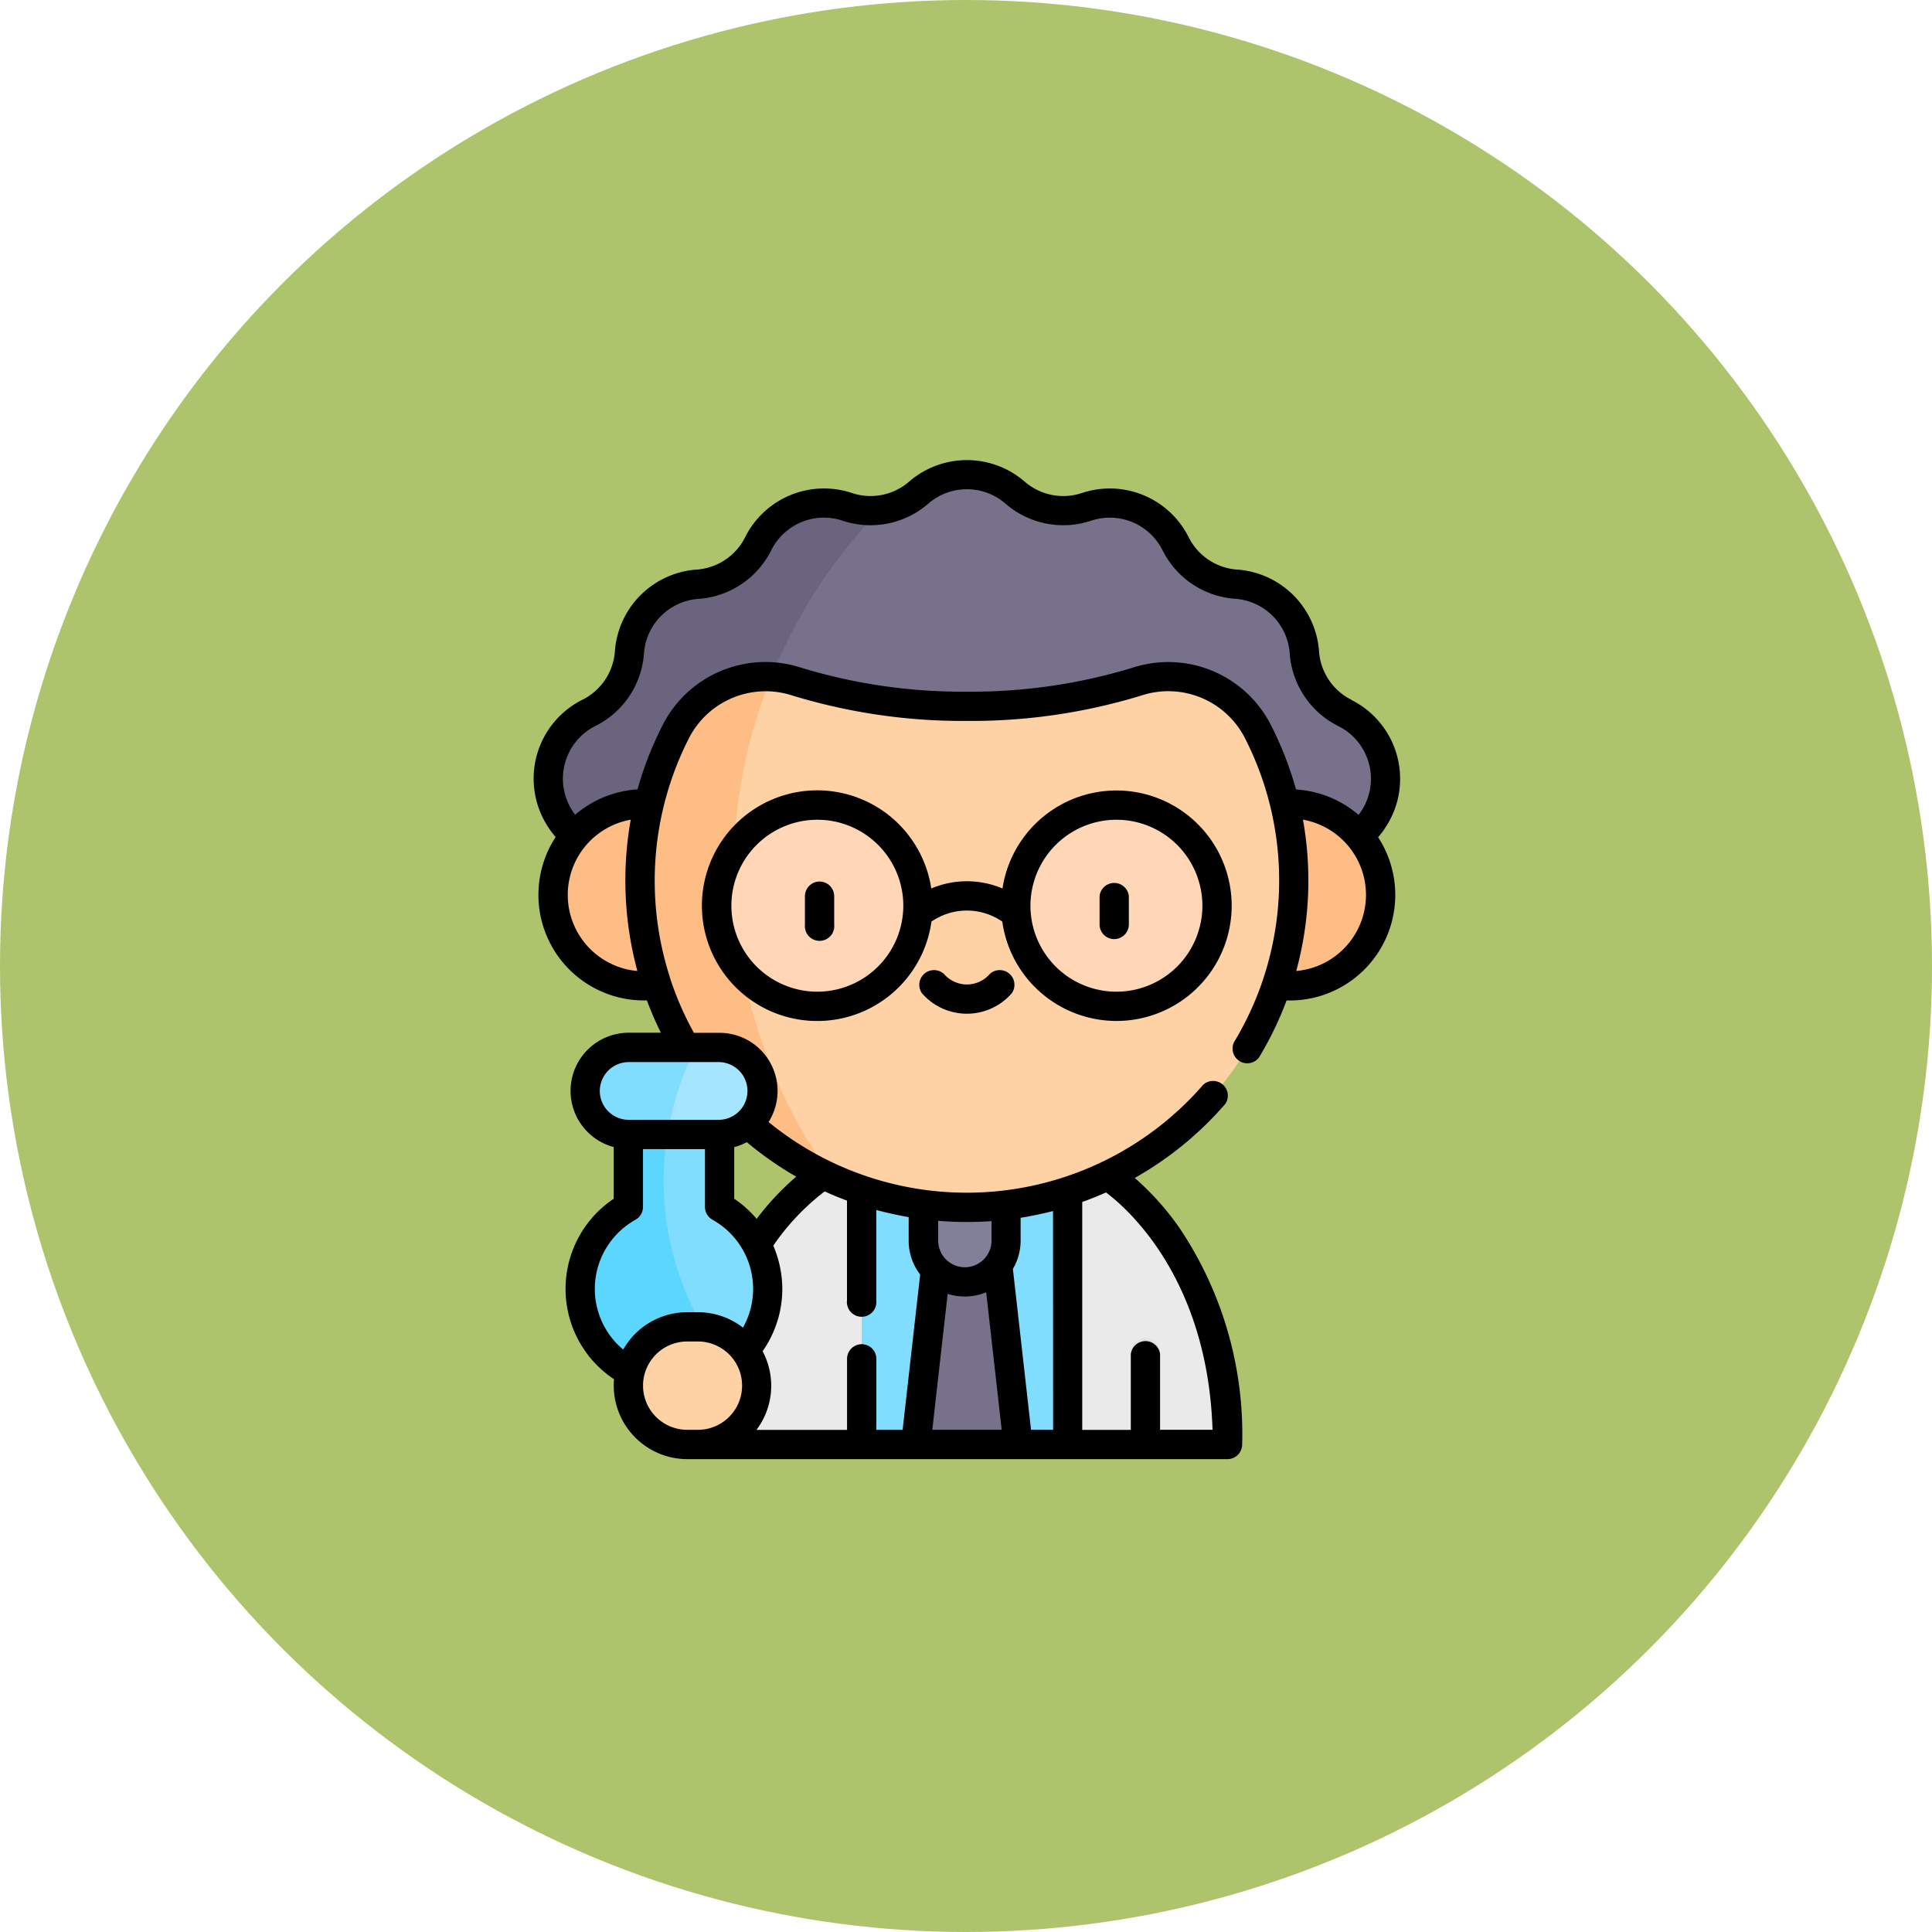 <svg xmlns="http://www.w3.org/2000/svg" width="105" height="105" viewBox="0 0 105 105"><g transform="translate(-1220 -2261.162)"><g transform="translate(928 95.162)"><circle cx="52.5" cy="52.5" r="52.5" transform="translate(292 2166)" fill="#adc46c"/></g><g transform="translate(1215.048 2286.163)"><g transform="translate(34.748 0.794)"><path d="M84.749,20.456a3.98,3.98,0,0,1-2.2-3.287v-.016a3.98,3.98,0,0,0-3.692-3.692h-.016a3.979,3.979,0,0,1-3.287-2.2,3.98,3.98,0,0,0-4.837-2,3.98,3.98,0,0,1-3.882-.767l-.012-.01a3.98,3.98,0,0,0-5.221,0l-.012.01a3.98,3.98,0,0,1-3.882.767,3.98,3.98,0,0,0-4.837,2,3.979,3.979,0,0,1-3.287,2.2h-.016a3.98,3.98,0,0,0-3.692,3.692v.016a3.979,3.979,0,0,1-2.2,3.287,3.979,3.979,0,0,0-2,4.837,4.179,4.179,0,0,0,2.94,2.717l19.6,4.935,19.6-4.935a4.179,4.179,0,0,0,2.94-2.717A3.98,3.98,0,0,0,84.749,20.456Z" transform="translate(-41.457 -7.501)" fill="#77718c"/><path d="M128.913,366.768l2.574,7.3-2.574,7.3h-8.684c0-10.65,6.515-14.606,6.515-14.606Z" transform="translate(-111.875 -328.668)" fill="#eaeaea"/><path d="M299.281,381.374H290.6l-2.021-7.3,2.021-7.3h2.169S299.281,370.724,299.281,381.374Z" transform="translate(-262.369 -328.668)" fill="#eaeaea"/><path d="M202.113,366.768H213.3v14.606h-11.19Z" transform="translate(-185.076 -328.668)" fill="#81ddfd"/><path d="M65.424,329.69v-6.3H60.465v6.3a5.1,5.1,0,1,0,4.959,0Z" transform="translate(-56.11 -289.888)" fill="#81ddfd"/><path d="M51.523,42.124a28.225,28.225,0,0,1,7.955-19.678,3.975,3.975,0,0,1-1.772-.176,3.98,3.98,0,0,0-4.837,2,3.98,3.98,0,0,1-3.287,2.2h-.016a3.98,3.98,0,0,0-3.692,3.692v.016a3.979,3.979,0,0,1-2.2,3.287,3.98,3.98,0,0,0-2,4.837,4.179,4.179,0,0,0,2.94,2.717l6.924,1.743C51.526,42.555,51.523,42.34,51.523,42.124Z" transform="translate(-41.458 -20.517)" fill="#6a647f"/><circle cx="4.947" cy="4.947" r="4.947" transform="translate(35.345 17.896)" fill="#ffbd86"/><path d="M234.25,422.725l-1.071-9.7h-3.41l-1.071,9.7Z" transform="translate(-208.842 -370.018)" fill="#77718c"/><path d="M233.716,369.83v3.205a2.243,2.243,0,0,0,4.487,0V369.83Z" transform="translate(-213.327 -331.405)" fill="#827f98"/><path d="M122.054,114.1a5.487,5.487,0,0,0-6.557-2.669,32.469,32.469,0,0,1-18.479,0,5.489,5.489,0,0,0-6.559,2.674,17.764,17.764,0,1,0,31.6-.005Z" transform="translate(-83.506 -100.168)" fill="#fed2a4"/><path d="M341.61,456.458v-4.9a.8.8,0,1,0-1.591,0v4.9Z" transform="translate(-308.357 -403.752)" fill="#e2e2e2"/><circle cx="4.928" cy="4.928" r="4.928" transform="translate(24.952 27.109) rotate(-76.7)" fill="#ffd7b6"/><path d="M59.193,138.473a28.348,28.348,0,0,1-3.385-27.294,5.464,5.464,0,0,0-5.166,2.93,17.638,17.638,0,0,0-1.474,3.971c-.087,0-.176-.008-.267-.008a4.947,4.947,0,1,0,0,9.894,4.513,4.513,0,0,0,.694-.052A17.714,17.714,0,0,0,59.193,138.473Z" transform="translate(-43.689 -100.177)" fill="#ffbd86"/><circle cx="4.928" cy="4.928" r="4.928" transform="translate(8.696 27.105) rotate(-76.7)" fill="#ffd7b6"/><path d="M67.689,301.089H62.766a2.364,2.364,0,0,0,0,4.728h4.923a2.364,2.364,0,1,0,0-4.728Z" transform="translate(-58.393 -269.954)" fill="#a4e6ff"/><path d="M62.382,328.27a15.744,15.744,0,0,1,.772-4.882H60.465v6.3a5.1,5.1,0,1,0,5.486,8.567A15.693,15.693,0,0,1,62.382,328.27Z" transform="translate(-56.11 -289.888)" fill="#5bd6fd"/><path d="M66.427,301.089H62.766a2.364,2.364,0,0,0,0,4.728h2.1A15.646,15.646,0,0,1,66.427,301.089Z" transform="translate(-58.393 -269.954)" fill="#81ddfd"/><path d="M86.317,444.263h-.583a3.194,3.194,0,1,0,0,6.388h.583a3.194,3.194,0,1,0,0-6.388Z" transform="translate(-78.183 -397.945)" fill="#fed2a4"/></g><g transform="translate(33.952 -0.001)"><path d="M173.839,216.034a.8.8,0,0,0-.8.8v1.538a.8.8,0,1,0,1.591,0v-1.538A.8.8,0,0,0,173.839,216.034Z" transform="translate(-158.293 -193.124)"/><path d="M324.749,219.163a.8.8,0,0,0,.8-.8v-1.538a.8.8,0,0,0-1.591,0v1.538A.8.8,0,0,0,324.749,219.163Z" transform="translate(-293.199 -193.124)"/><path d="M235.018,261.133a1.644,1.644,0,0,1-2.482,0,.8.8,0,0,0-1.2,1.045,3.235,3.235,0,0,0,4.881,0,.8.8,0,0,0-1.2-1.045Z" transform="translate(-210.229 -233.196)"/><path d="M142.826,181.891a6.263,6.263,0,1,0-6.192-7.2,4.964,4.964,0,0,0-3.87,0,6.268,6.268,0,1,0,.01,1.8,3.387,3.387,0,0,1,3.849,0A6.271,6.271,0,0,0,142.826,181.891ZM126.572,180.3a4.672,4.672,0,1,1,4.672-4.672A4.677,4.677,0,0,1,126.572,180.3Zm16.254-9.344a4.672,4.672,0,1,1-4.672,4.672A4.677,4.677,0,0,1,142.826,170.956Z" transform="translate(-111.151 -151.404)"/><path d="M78.4,13.032a3.2,3.2,0,0,1-1.762-2.63v-.017A4.8,4.8,0,0,0,72.2,5.955h-.017a3.2,3.2,0,0,1-2.631-1.762,4.793,4.793,0,0,0-5.8-2.4,3.2,3.2,0,0,1-3.106-.614l-.012-.011a4.8,4.8,0,0,0-6.266,0l-.012.01a3.2,3.2,0,0,1-3.106.614,4.793,4.793,0,0,0-5.8,2.4,3.2,3.2,0,0,1-2.632,1.763H42.8a4.8,4.8,0,0,0-4.43,4.429V10.4A3.2,3.2,0,0,1,36.6,13.031a4.793,4.793,0,0,0-2.4,5.8,4.965,4.965,0,0,0,.951,1.659,5.738,5.738,0,0,0,4.959,8.879,18.439,18.439,0,0,0,.76,1.757H39.119a3.16,3.16,0,0,0-.813,6.213V40.15a5.892,5.892,0,0,0,.018,9.808c-.01.115-.016.231-.016.349A4,4,0,0,0,42.3,54.3H71.661a.8.8,0,0,0,.8-.8,20.1,20.1,0,0,0-3.4-11.755,15.055,15.055,0,0,0-2.436-2.727,18.584,18.584,0,0,0,4.919-4.024.8.8,0,0,0-1.2-1.041,17.014,17.014,0,0,1-23.622,2.025,3.159,3.159,0,0,0-2.67-4.848H42.665a16.846,16.846,0,0,1-1.309-3.015l0-.015a17.066,17.066,0,0,1,1.056-13.015A4.678,4.678,0,0,1,48.017,12.8a31.687,31.687,0,0,0,9.483,1.38,31.609,31.609,0,0,0,9.483-1.38,4.675,4.675,0,0,1,5.609,2.277,16.993,16.993,0,0,1-.577,16.568.8.8,0,0,0,1.36.826,18.434,18.434,0,0,0,1.5-3.1A5.738,5.738,0,0,0,79.849,20.5a4.966,4.966,0,0,0,.951-1.659,4.793,4.793,0,0,0-2.4-5.8ZM39.592,27.77a4.152,4.152,0,0,1-.361-8.223A18.841,18.841,0,0,0,39.592,27.77ZM37.55,34.291a1.571,1.571,0,0,1,1.569-1.569h4.924a1.569,1.569,0,0,1,.006,3.137H39.113A1.57,1.57,0,0,1,37.55,34.291Zm-.271,10.757a4.309,4.309,0,0,1,2.21-3.759.8.8,0,0,0,.408-.695V37.45h3.368v3.144a.8.8,0,0,0,.408.695,4.3,4.3,0,0,1,1.657,5.865,3.968,3.968,0,0,0-2.449-.838H42.3a3.99,3.99,0,0,0-3.477,2.03A4.293,4.293,0,0,1,37.279,45.048ZM39.9,50.306a2.4,2.4,0,0,1,2.4-2.4h.583a2.4,2.4,0,1,1,0,4.8H42.3A2.4,2.4,0,0,1,39.9,50.306Zm11.887-2.254a.8.8,0,0,0-.8.8v3.857H46.066a3.986,3.986,0,0,0,.8-2.4,4.055,4.055,0,0,0-.467-1.875,5.907,5.907,0,0,0,1.07-3.384,6.025,6.025,0,0,0-.49-2.352,12.753,12.753,0,0,1,2.792-2.948c.4.18.8.348,1.213.5v5.428a.8.8,0,1,0,1.591,0V40.759c.625.17,1.34.316,1.761.388v1.276a3.023,3.023,0,0,0,.625,1.843l-.953,8.44H52.58V48.848A.8.8,0,0,0,51.785,48.052Zm10.4,4.653H60.987L60,43.961a3.02,3.02,0,0,0,.42-1.538v-1.24c.59-.093,1.261-.237,1.761-.367Zm-4.8-8.834a1.451,1.451,0,0,1-1.448-1.448V41.347a18.97,18.97,0,0,0,2.9.018v1.058A1.451,1.451,0,0,1,57.38,43.871Zm-1.766,8.834.834-7.388a3.069,3.069,0,0,0,2.094-.084l.843,7.472H55.614Zm15.239,0H68V48.6a.8.8,0,0,0-1.591,0v4.109h-2.64V40.325c.438-.157.87-.331,1.293-.519,1.238.933,5.524,4.742,5.789,12.9ZM48.225,38.948a14.7,14.7,0,0,0-2.15,2.294,5.892,5.892,0,0,0-1.219-1.093V37.344a3.145,3.145,0,0,0,.685-.272A18.42,18.42,0,0,0,48.225,38.948ZM66.5,11.289a30.005,30.005,0,0,1-9,1.3,30.006,30.006,0,0,1-9-1.3,6.263,6.263,0,0,0-7.509,3.068A18.717,18.717,0,0,0,39.6,17.9a5.755,5.755,0,0,0-3.391,1.38,3.367,3.367,0,0,1-.5-.953,3.2,3.2,0,0,1,1.6-3.871,4.792,4.792,0,0,0,2.643-3.943V10.5a3.2,3.2,0,0,1,2.956-2.954h.014A4.793,4.793,0,0,0,46.87,4.9a3.2,3.2,0,0,1,2.862-1.769,3.152,3.152,0,0,1,1.009.166A4.793,4.793,0,0,0,55.4,2.374l.012-.01a3.2,3.2,0,0,1,4.178,0l.012.011a4.793,4.793,0,0,0,4.658.921A3.2,3.2,0,0,1,68.13,4.9a4.793,4.793,0,0,0,3.943,2.643h.017A3.2,3.2,0,0,1,75.045,10.5v.017a4.793,4.793,0,0,0,2.643,3.945,3.2,3.2,0,0,1,1.1,4.824,5.759,5.759,0,0,0-3.4-1.38,18.789,18.789,0,0,0-1.388-3.549A6.261,6.261,0,0,0,66.5,11.289ZM75.4,27.77a18.689,18.689,0,0,0,.365-8.224A4.152,4.152,0,0,1,75.4,27.77Z" transform="translate(-33.952 0.001)"/></g></g></g></svg>